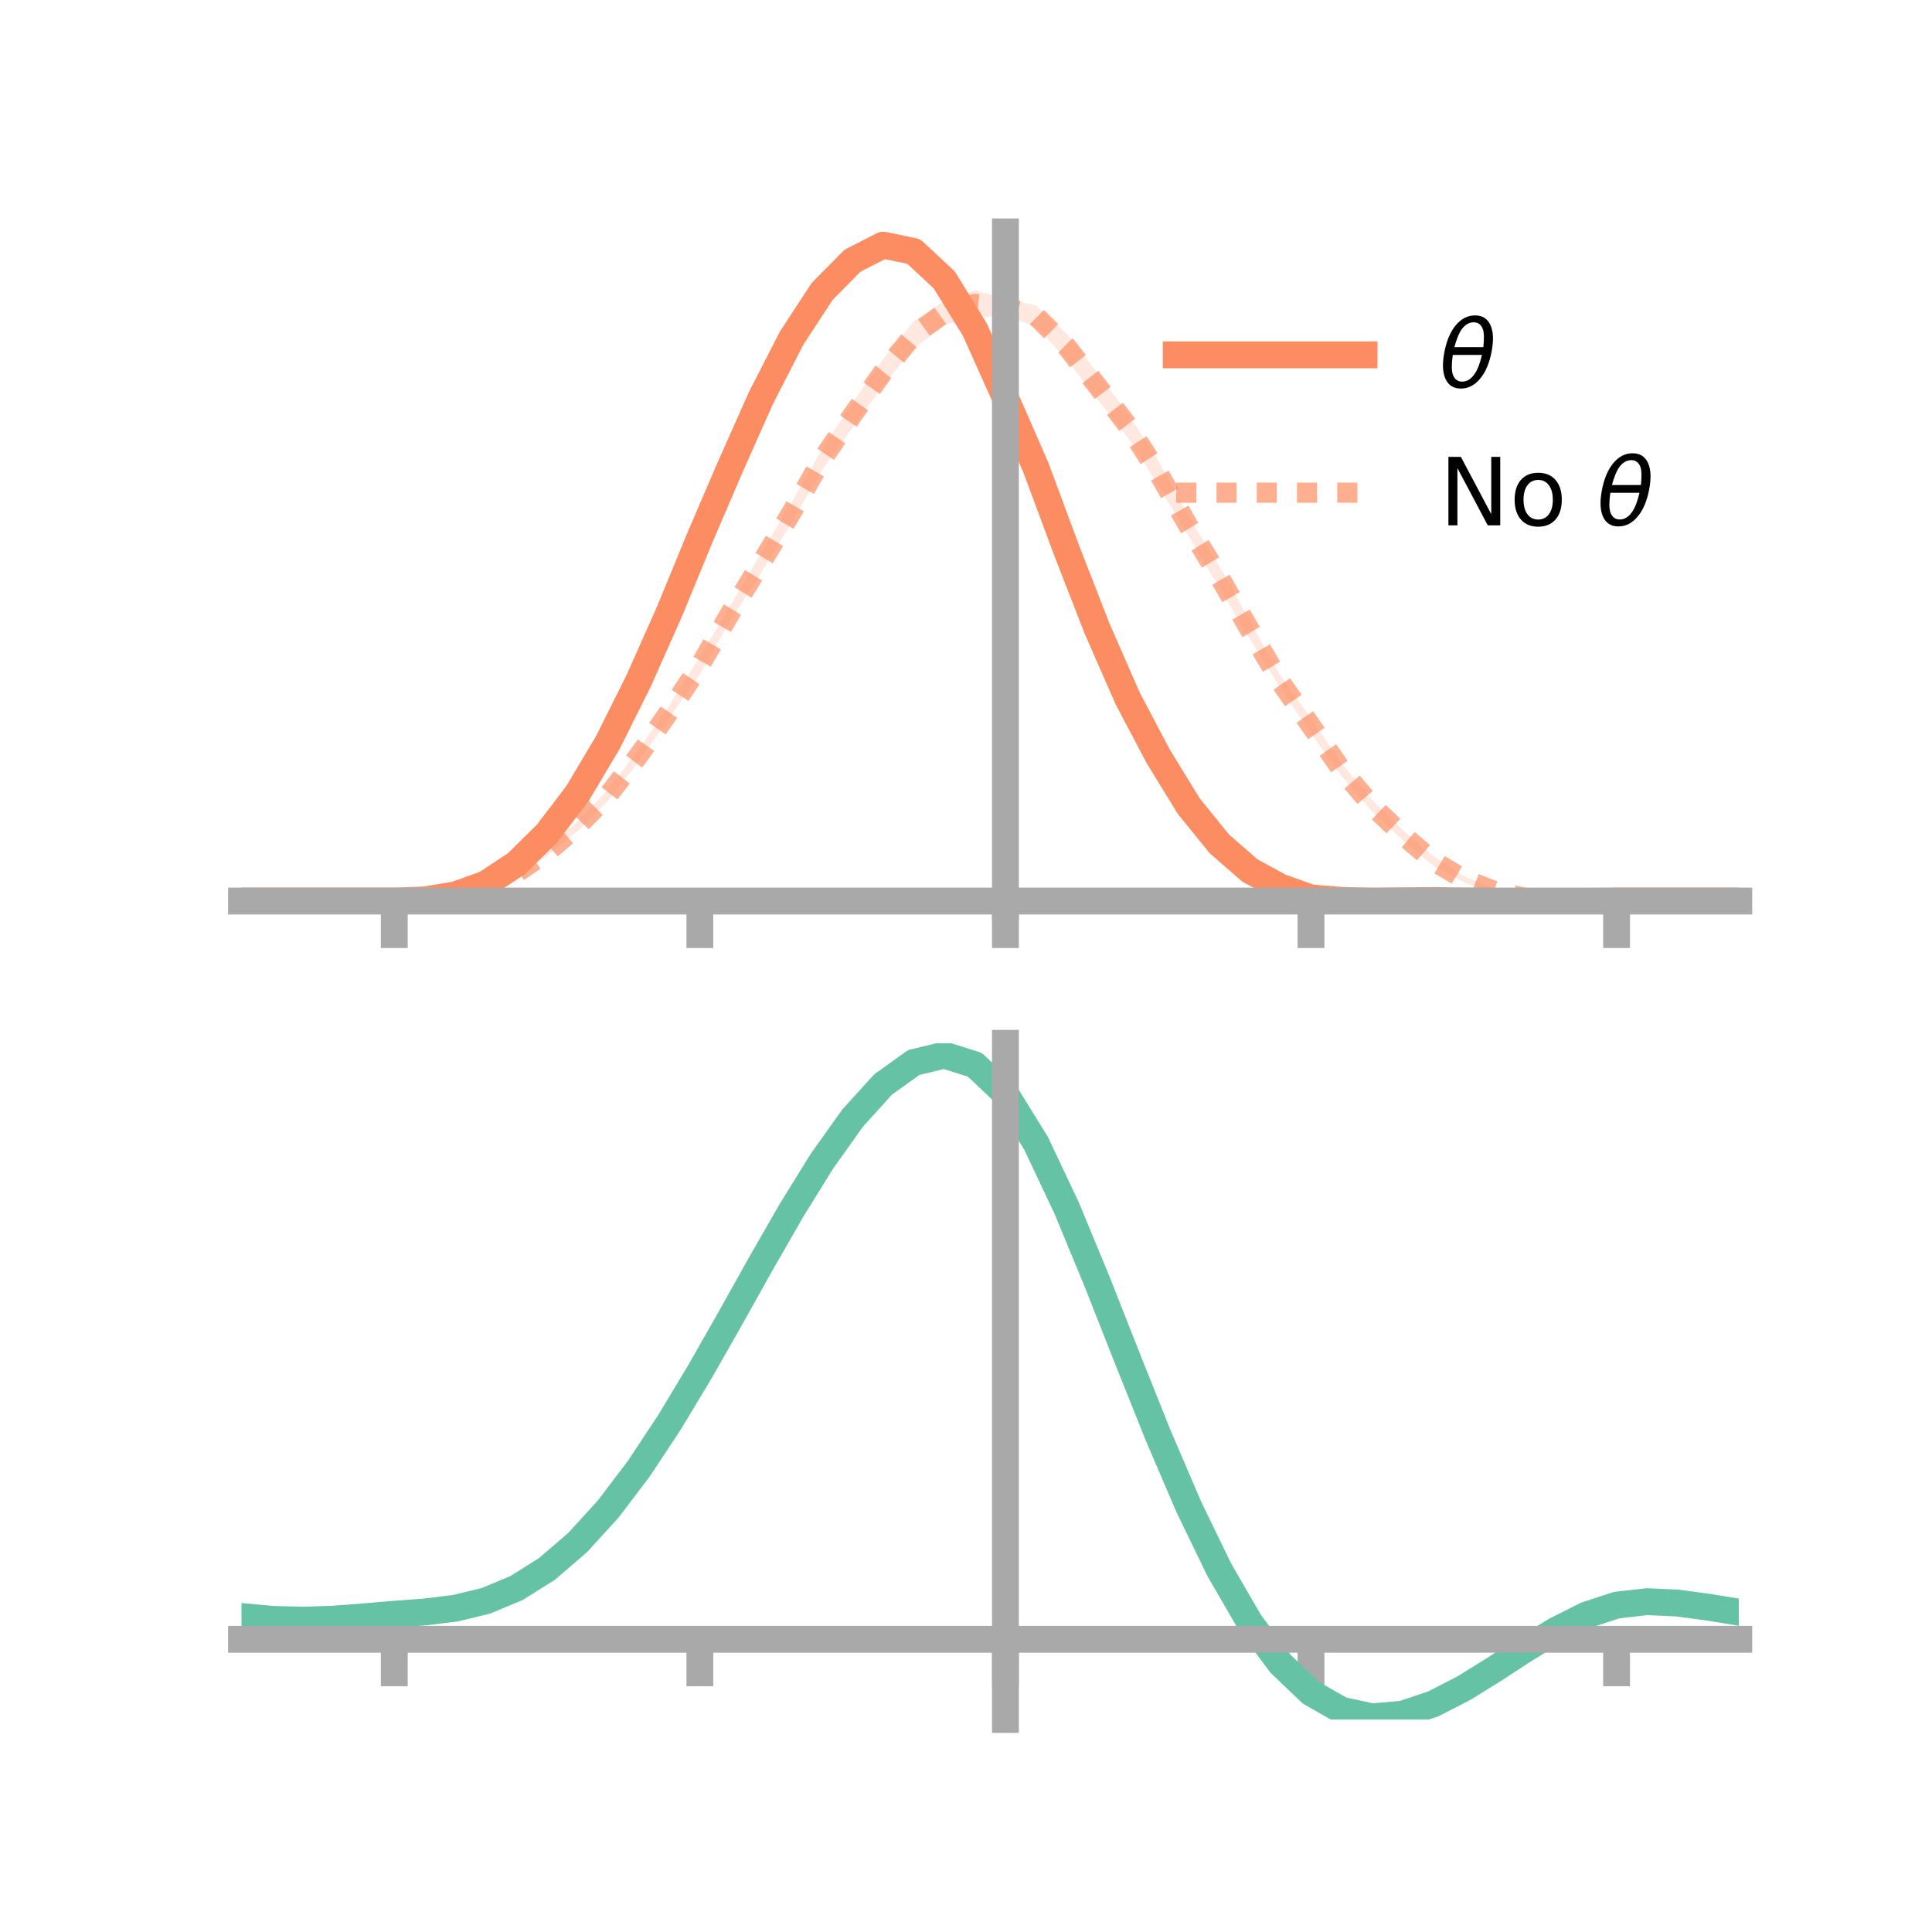 <?xml version="1.0" encoding="utf-8" standalone="no"?>
<!DOCTYPE svg PUBLIC "-//W3C//DTD SVG 1.1//EN"
  "http://www.w3.org/Graphics/SVG/1.1/DTD/svg11.dtd">
<!-- Created with matplotlib (https://matplotlib.org/) -->
<svg height="144pt" version="1.1" viewBox="0 0 144 144" width="144pt" xmlns="http://www.w3.org/2000/svg" xmlns:xlink="http://www.w3.org/1999/xlink">
 <defs>
  <style type="text/css">*{stroke-linecap:butt;stroke-linejoin:round;}</style>
 </defs>
 <g id="figure_1">
  <g id="patch_1">
   <path d="M 0 144 
L 144 144 
L 144 0 
L 0 0 
z
" style="fill:none;"/>
  </g>
  <g id="axes_1">
   <g id="patch_2">
    <path d="M 18 67.68 
L 129.6 67.68 
L 129.6 17.28 
L 18 17.28 
z
" style="fill:none;"/>
   </g>
   <g id="PolyCollection_1">
    <path clip-path="url(#pbbcd875f02)" d="M 18 67.16 
L 18 67.16 
L 20.278 67.16 
L 22.555 67.16 
L 24.833 67.16 
L 27.11 67.16 
L 29.388 67.159 
L 31.665 67.045 
L 33.943 66.626 
L 36.22 65.75 
L 38.498 64.204 
L 40.776 61.846 
L 43.053 58.772 
L 45.331 54.884 
L 47.608 50.219 
L 49.886 45.048 
L 52.163 39.444 
L 54.441 34.138 
L 56.718 28.954 
L 58.996 24.336 
L 61.273 20.89 
L 63.551 18.449 
L 65.829 17.28 
L 68.106 17.805 
L 70.384 19.988 
L 72.661 23.533 
L 74.939 29.141 
L 77.216 33.812 
L 79.494 40.141 
L 81.771 46.027 
L 84.049 51.319 
L 86.327 55.612 
L 88.604 59.353 
L 90.882 62.057 
L 93.159 64.273 
L 95.437 65.507 
L 97.714 66.348 
L 99.992 66.553 
L 102.269 66.661 
L 104.547 66.788 
L 106.824 66.802 
L 109.102 66.91 
L 111.38 67.005 
L 113.657 67.045 
L 115.935 67.153 
L 118.212 67.161 
L 120.49 67.16 
L 122.767 67.16 
L 125.045 67.16 
L 127.322 67.16 
L 129.6 67.16 
L 129.6 67.16 
L 129.6 67.16 
L 127.322 67.16 
L 125.045 67.16 
L 122.767 67.16 
L 120.49 67.161 
L 118.212 67.214 
L 115.935 67.289 
L 113.657 67.327 
L 111.38 67.352 
L 109.102 67.406 
L 106.824 67.43 
L 104.547 67.5 
L 102.269 67.68 
L 99.992 67.661 
L 97.714 67.509 
L 95.437 66.73 
L 93.159 65.486 
L 90.882 63.738 
L 88.604 60.816 
L 86.327 57.136 
L 84.049 52.783 
L 81.771 47.678 
L 79.494 41.876 
L 77.216 35.928 
L 74.939 30.176 
L 72.661 25.605 
L 70.384 21.751 
L 68.106 19.683 
L 65.829 19.253 
L 63.551 20.396 
L 61.273 22.565 
L 58.996 26.093 
L 56.718 30.368 
L 54.441 35.411 
L 52.163 40.714 
L 49.886 46.173 
L 47.608 51.24 
L 45.331 55.71 
L 43.053 59.484 
L 40.776 62.396 
L 38.498 64.538 
L 36.22 66.005 
L 33.943 66.769 
L 31.665 67.106 
L 29.388 67.16 
L 27.11 67.16 
L 24.833 67.16 
L 22.555 67.16 
L 20.278 67.16 
L 18 67.16 
z
" style="fill:#fc8d62;fill-opacity:0.2;"/>
   </g>
   <g id="PolyCollection_2">
    <path clip-path="url(#pbbcd875f02)" d="M 18 67.16 
L 18 67.16 
L 20.278 67.16 
L 22.555 67.16 
L 24.833 67.16 
L 27.11 67.16 
L 29.388 67.159 
L 31.665 67.051 
L 33.943 66.679 
L 36.22 65.999 
L 38.498 64.854 
L 40.776 63.27 
L 43.053 61.202 
L 45.331 58.844 
L 47.608 55.836 
L 49.886 52.567 
L 52.163 48.951 
L 54.441 45.118 
L 56.718 41.253 
L 58.996 37.449 
L 61.273 33.483 
L 63.551 29.99 
L 65.829 26.753 
L 68.106 23.952 
L 70.384 22.436 
L 72.661 21.639 
L 74.939 22.278 
L 77.216 22.777 
L 79.494 24.879 
L 81.771 27.75 
L 84.049 30.81 
L 86.327 34.3 
L 88.604 38.527 
L 90.882 42.195 
L 93.159 46.275 
L 95.437 50.368 
L 97.714 53.539 
L 99.992 56.887 
L 102.269 59.62 
L 104.547 61.864 
L 106.824 63.796 
L 109.102 65.306 
L 111.38 66.22 
L 113.657 66.788 
L 115.935 67.069 
L 118.212 67.159 
L 120.49 67.16 
L 122.767 67.16 
L 125.045 67.16 
L 127.322 67.16 
L 129.6 67.16 
L 129.6 67.16 
L 129.6 67.16 
L 127.322 67.16 
L 125.045 67.16 
L 122.767 67.16 
L 120.49 67.161 
L 118.212 67.21 
L 115.935 67.229 
L 113.657 67.046 
L 111.38 66.595 
L 109.102 65.753 
L 106.824 64.534 
L 104.547 62.608 
L 102.269 60.489 
L 99.992 57.846 
L 97.714 54.662 
L 95.437 51.302 
L 93.159 47.626 
L 90.882 43.809 
L 88.604 39.971 
L 86.327 36.175 
L 84.049 32.607 
L 81.771 29.731 
L 79.494 26.772 
L 77.216 24.349 
L 74.939 23.531 
L 72.661 23.651 
L 70.384 24.228 
L 68.106 25.984 
L 65.829 28.718 
L 63.551 31.856 
L 61.273 35.016 
L 58.996 38.962 
L 56.718 42.718 
L 54.441 46.238 
L 52.163 50.268 
L 49.886 53.509 
L 47.608 56.779 
L 45.331 59.676 
L 43.053 61.949 
L 40.776 63.775 
L 38.498 65.263 
L 36.22 66.248 
L 33.943 66.854 
L 31.665 67.106 
L 29.388 67.16 
L 27.11 67.16 
L 24.833 67.16 
L 22.555 67.16 
L 20.278 67.16 
L 18 67.16 
z
" style="fill:#fc8d62;fill-opacity:0.2;"/>
   </g>
   <g id="matplotlib.axis_1">
    <g id="xtick_1">
     <g id="line2d_1">
      <defs>
       <path d="M 0 0 
L 0 3.5 
" id="m45ec588905" style="stroke:#a9a9a9;stroke-width:2;"/>
      </defs>
      <g>
       <use style="fill:#a9a9a9;stroke:#a9a9a9;stroke-width:2;" x="29.388" xlink:href="#m45ec588905" y="67.16"/>
      </g>
     </g>
    </g>
    <g id="xtick_2">
     <g id="line2d_2">
      <g>
       <use style="fill:#a9a9a9;stroke:#a9a9a9;stroke-width:2;" x="52.163" xlink:href="#m45ec588905" y="67.16"/>
      </g>
     </g>
    </g>
    <g id="xtick_3">
     <g id="line2d_3">
      <g>
       <use style="fill:#a9a9a9;stroke:#a9a9a9;stroke-width:2;" x="74.939" xlink:href="#m45ec588905" y="67.16"/>
      </g>
     </g>
    </g>
    <g id="xtick_4">
     <g id="line2d_4">
      <g>
       <use style="fill:#a9a9a9;stroke:#a9a9a9;stroke-width:2;" x="97.714" xlink:href="#m45ec588905" y="67.16"/>
      </g>
     </g>
    </g>
    <g id="xtick_5">
     <g id="line2d_5">
      <g>
       <use style="fill:#a9a9a9;stroke:#a9a9a9;stroke-width:2;" x="120.49" xlink:href="#m45ec588905" y="67.16"/>
      </g>
     </g>
    </g>
   </g>
   <g id="matplotlib.axis_2"/>
   <g id="line2d_6">
    <path clip-path="url(#pbbcd875f02)" d="M 18 67.16 
L 20.278 67.16 
L 22.555 67.16 
L 24.833 67.16 
L 27.11 67.16 
L 29.388 67.16 
L 31.665 67.075 
L 33.943 66.698 
L 36.22 65.877 
L 38.498 64.371 
L 40.776 62.121 
L 43.053 59.128 
L 45.331 55.297 
L 47.608 50.73 
L 49.886 45.611 
L 52.163 40.079 
L 54.441 34.774 
L 56.718 29.661 
L 58.996 25.215 
L 61.273 21.727 
L 63.551 19.422 
L 65.829 18.267 
L 68.106 18.744 
L 70.384 20.87 
L 72.661 24.569 
L 74.939 29.658 
L 77.216 34.87 
L 79.494 41.008 
L 81.771 46.853 
L 84.049 52.051 
L 86.327 56.374 
L 88.604 60.085 
L 90.882 62.897 
L 93.159 64.879 
L 95.437 66.119 
L 97.714 66.929 
L 99.992 67.107 
L 102.269 67.171 
L 104.547 67.144 
L 106.824 67.116 
L 109.102 67.158 
L 111.38 67.178 
L 113.657 67.186 
L 115.935 67.221 
L 118.212 67.187 
L 120.49 67.16 
L 122.767 67.16 
L 125.045 67.16 
L 127.322 67.16 
L 129.6 67.16 
" style="fill:none;stroke:#fc8d62;stroke-linecap:square;stroke-width:2;"/>
   </g>
   <g id="line2d_7">
    <path clip-path="url(#pbbcd875f02)" d="M 18 67.16 
L 20.278 67.16 
L 22.555 67.16 
L 24.833 67.16 
L 27.11 67.16 
L 29.388 67.16 
L 31.665 67.078 
L 33.943 66.767 
L 36.22 66.123 
L 38.498 65.058 
L 40.776 63.523 
L 43.053 61.576 
L 45.331 59.26 
L 47.608 56.307 
L 49.886 53.038 
L 52.163 49.61 
L 54.441 45.678 
L 56.718 41.986 
L 58.996 38.205 
L 61.273 34.25 
L 63.551 30.923 
L 65.829 27.735 
L 68.106 24.968 
L 70.384 23.332 
L 72.661 22.645 
L 74.939 22.904 
L 77.216 23.563 
L 79.494 25.825 
L 81.771 28.74 
L 84.049 31.708 
L 86.327 35.237 
L 88.604 39.249 
L 90.882 43.002 
L 93.159 46.95 
L 95.437 50.835 
L 97.714 54.1 
L 99.992 57.366 
L 102.269 60.054 
L 104.547 62.236 
L 106.824 64.165 
L 109.102 65.53 
L 111.38 66.408 
L 113.657 66.917 
L 115.935 67.149 
L 118.212 67.185 
L 120.49 67.16 
L 122.767 67.16 
L 125.045 67.16 
L 127.322 67.16 
L 129.6 67.16 
" style="fill:none;stroke:#fc8d62;stroke-dasharray:1.5,1.5;stroke-dashoffset:0;stroke-opacity:0.7;stroke-width:1.5;"/>
   </g>
   <g id="patch_3">
    <path d="M 74.939 67.68 
L 74.939 17.28 
" style="fill:none;stroke:#a9a9a9;stroke-linecap:square;stroke-linejoin:miter;stroke-width:2;"/>
   </g>
   <g id="patch_4">
    <path d="M 129.6 67.68 
L 129.6 17.28 
" style="fill:none;"/>
   </g>
   <g id="patch_5">
    <path d="M 18 67.16 
L 129.6 67.16 
" style="fill:none;stroke:#a9a9a9;stroke-linecap:square;stroke-linejoin:miter;stroke-width:2;"/>
   </g>
   <g id="patch_6">
    <path d="M 18 17.28 
L 129.6 17.28 
" style="fill:none;"/>
   </g>
   <g id="legend_1">
    <g id="line2d_8">
     <path d="M 87.67 26.449 
L 101.67 26.449 
" style="fill:none;stroke:#fc8d62;stroke-linecap:square;stroke-width:2;"/>
    </g>
    <g id="line2d_9"/>
    <g id="text_1">
     <!-- $\theta$ -->
     <g transform="translate(107.27 28.899)scale(0.07 -0.07)">
      <defs>
       <path d="M 45.516 34.672 
L 14.453 34.672 
Q 12.359 20.062 14.5 13.875 
Q 17.188 6.25 24.469 6.25 
Q 31.781 6.25 37.359 13.922 
Q 42.234 20.656 45.516 34.672 
z
M 47.016 42.969 
Q 48.344 56.844 46.625 61.719 
Q 43.953 69.438 36.766 69.438 
Q 29.297 69.438 23.828 61.812 
Q 19.531 55.672 16.156 42.969 
z
M 38.188 76.766 
Q 49.906 76.766 54.594 66.406 
Q 59.281 56.109 55.719 37.844 
Q 52.203 19.625 43.453 9.281 
Q 34.766 -1.125 23.047 -1.125 
Q 11.281 -1.125 6.641 9.281 
Q 2 19.625 5.516 37.844 
Q 9.078 56.109 17.719 66.406 
Q 26.422 76.766 38.188 76.766 
z
" id="DejaVuSans-Oblique-952"/>
      </defs>
      <use transform="translate(0 0.234)" xlink:href="#DejaVuSans-Oblique-952"/>
     </g>
    </g>
    <g id="line2d_10">
     <path d="M 87.67 36.724 
L 101.67 36.724 
" style="fill:none;stroke:#fc8d62;stroke-dasharray:1.5,1.5;stroke-dashoffset:0;stroke-opacity:0.7;stroke-width:1.5;"/>
    </g>
    <g id="line2d_11"/>
    <g id="text_2">
     <!-- No $\theta$ -->
     <g transform="translate(107.27 39.174)scale(0.07 -0.07)">
      <defs>
       <path d="M 9.812 72.906 
L 23.094 72.906 
L 55.422 11.922 
L 55.422 72.906 
L 64.984 72.906 
L 64.984 0 
L 51.703 0 
L 19.391 60.984 
L 19.391 0 
L 9.812 0 
z
" id="DejaVuSans-78"/>
       <path d="M 30.609 48.391 
Q 23.391 48.391 19.188 42.75 
Q 14.984 37.109 14.984 27.297 
Q 14.984 17.484 19.156 11.844 
Q 23.344 6.203 30.609 6.203 
Q 37.797 6.203 41.984 11.859 
Q 46.188 17.531 46.188 27.297 
Q 46.188 37.016 41.984 42.703 
Q 37.797 48.391 30.609 48.391 
z
M 30.609 56 
Q 42.328 56 49.016 48.375 
Q 55.719 40.766 55.719 27.297 
Q 55.719 13.875 49.016 6.219 
Q 42.328 -1.422 30.609 -1.422 
Q 18.844 -1.422 12.172 6.219 
Q 5.516 13.875 5.516 27.297 
Q 5.516 40.766 12.172 48.375 
Q 18.844 56 30.609 56 
z
" id="DejaVuSans-111"/>
       <path id="DejaVuSans-32"/>
      </defs>
      <use transform="translate(0 0.234)" xlink:href="#DejaVuSans-78"/>
      <use transform="translate(74.805 0.234)" xlink:href="#DejaVuSans-111"/>
      <use transform="translate(135.986 0.234)" xlink:href="#DejaVuSans-32"/>
      <use transform="translate(167.773 0.234)" xlink:href="#DejaVuSans-Oblique-952"/>
     </g>
    </g>
   </g>
  </g>
  <g id="axes_2">
   <g id="patch_7">
    <path d="M 18 128.16 
L 129.6 128.16 
L 129.6 77.76 
L 18 77.76 
z
" style="fill:none;"/>
   </g>
   <g id="PolyCollection_3">
    <path clip-path="url(#pe48d417c11)" d="M 18 120.52 
L 18 120.45 
L 20.278 120.667 
L 22.555 120.727 
L 24.833 120.642 
L 27.11 120.459 
L 29.388 120.257 
L 31.665 120.084 
L 33.943 119.8 
L 36.22 119.241 
L 38.498 118.283 
L 40.776 116.832 
L 43.053 114.838 
L 45.331 112.293 
L 47.608 109.226 
L 49.886 105.707 
L 52.163 101.838 
L 54.441 97.747 
L 56.718 93.589 
L 58.996 89.539 
L 61.273 85.787 
L 63.551 82.53 
L 65.829 79.973 
L 68.106 78.317 
L 70.384 77.76 
L 72.661 78.492 
L 74.939 80.681 
L 77.216 84.417 
L 79.494 89.301 
L 81.771 94.882 
L 84.049 100.744 
L 86.327 106.521 
L 88.604 111.913 
L 90.882 116.685 
L 93.159 120.671 
L 95.437 123.776 
L 97.714 125.966 
L 99.992 127.271 
L 102.269 127.768 
L 104.547 127.572 
L 106.824 126.82 
L 109.102 125.669 
L 111.38 124.28 
L 113.657 122.818 
L 115.935 121.442 
L 118.212 120.306 
L 120.49 119.56 
L 122.767 119.302 
L 125.045 119.414 
L 127.322 119.731 
L 129.6 120.113 
L 129.6 120.208 
L 129.6 120.208 
L 127.322 119.851 
L 125.045 119.553 
L 122.767 119.453 
L 120.49 119.715 
L 118.212 120.467 
L 115.935 121.627 
L 113.657 123.045 
L 111.38 124.556 
L 109.102 125.99 
L 106.824 127.178 
L 104.547 127.952 
L 102.269 128.16 
L 99.992 127.67 
L 97.714 126.381 
L 95.437 124.232 
L 93.159 121.206 
L 90.882 117.333 
L 88.604 112.705 
L 86.327 107.474 
L 84.049 101.866 
L 81.771 96.17 
L 79.494 90.742 
L 77.216 85.991 
L 74.939 82.357 
L 72.661 80.233 
L 70.384 79.527 
L 68.106 80.069 
L 65.829 81.671 
L 63.551 84.138 
L 61.273 87.272 
L 58.996 90.878 
L 56.718 94.762 
L 54.441 98.745 
L 52.163 102.659 
L 49.886 106.359 
L 47.608 109.724 
L 45.331 112.66 
L 43.053 115.106 
L 40.776 117.034 
L 38.498 118.448 
L 36.22 119.389 
L 33.943 119.936 
L 31.665 120.212 
L 29.388 120.374 
L 27.11 120.56 
L 24.833 120.722 
L 22.555 120.789 
L 20.278 120.723 
L 18 120.52 
z
" style="fill:#66c2a5;fill-opacity:0.2;"/>
   </g>
   <g id="matplotlib.axis_3">
    <g id="xtick_6">
     <g id="line2d_12">
      <g>
       <use style="fill:#a9a9a9;stroke:#a9a9a9;stroke-width:2;" x="29.388" xlink:href="#m45ec588905" y="122.182"/>
      </g>
     </g>
    </g>
    <g id="xtick_7">
     <g id="line2d_13">
      <g>
       <use style="fill:#a9a9a9;stroke:#a9a9a9;stroke-width:2;" x="52.163" xlink:href="#m45ec588905" y="122.182"/>
      </g>
     </g>
    </g>
    <g id="xtick_8">
     <g id="line2d_14">
      <g>
       <use style="fill:#a9a9a9;stroke:#a9a9a9;stroke-width:2;" x="74.939" xlink:href="#m45ec588905" y="122.182"/>
      </g>
     </g>
    </g>
    <g id="xtick_9">
     <g id="line2d_15">
      <g>
       <use style="fill:#a9a9a9;stroke:#a9a9a9;stroke-width:2;" x="97.714" xlink:href="#m45ec588905" y="122.182"/>
      </g>
     </g>
    </g>
    <g id="xtick_10">
     <g id="line2d_16">
      <g>
       <use style="fill:#a9a9a9;stroke:#a9a9a9;stroke-width:2;" x="120.49" xlink:href="#m45ec588905" y="122.182"/>
      </g>
     </g>
    </g>
   </g>
   <g id="matplotlib.axis_4"/>
   <g id="line2d_17">
    <path clip-path="url(#pe48d417c11)" d="M 18 120.485 
L 20.278 120.695 
L 22.555 120.758 
L 24.833 120.682 
L 27.11 120.51 
L 29.388 120.315 
L 31.665 120.148 
L 33.943 119.868 
L 36.22 119.315 
L 38.498 118.365 
L 40.776 116.933 
L 43.053 114.972 
L 45.331 112.476 
L 47.608 109.475 
L 49.886 106.033 
L 52.163 102.248 
L 54.441 98.246 
L 56.718 94.176 
L 58.996 90.209 
L 61.273 86.53 
L 63.551 83.334 
L 65.829 80.822 
L 68.106 79.193 
L 70.384 78.644 
L 72.661 79.362 
L 74.939 81.519 
L 77.216 85.204 
L 79.494 90.021 
L 81.771 95.526 
L 84.049 101.305 
L 86.327 106.998 
L 88.604 112.309 
L 90.882 117.009 
L 93.159 120.938 
L 95.437 124.004 
L 97.714 126.174 
L 99.992 127.471 
L 102.269 127.964 
L 104.547 127.762 
L 106.824 126.999 
L 109.102 125.83 
L 111.38 124.418 
L 113.657 122.931 
L 115.935 121.535 
L 118.212 120.386 
L 120.49 119.637 
L 122.767 119.378 
L 125.045 119.484 
L 127.322 119.791 
L 129.6 120.161 
" style="fill:none;stroke:#66c2a5;stroke-linecap:square;stroke-width:2;"/>
   </g>
   <g id="patch_8">
    <path d="M 74.939 128.16 
L 74.939 77.76 
" style="fill:none;stroke:#a9a9a9;stroke-linecap:square;stroke-linejoin:miter;stroke-width:2;"/>
   </g>
   <g id="patch_9">
    <path d="M 129.6 128.16 
L 129.6 77.76 
" style="fill:none;"/>
   </g>
   <g id="patch_10">
    <path d="M 18 122.182 
L 129.6 122.182 
" style="fill:none;stroke:#a9a9a9;stroke-linecap:square;stroke-linejoin:miter;stroke-width:2;"/>
   </g>
   <g id="patch_11">
    <path d="M 18 77.76 
L 129.6 77.76 
" style="fill:none;"/>
   </g>
  </g>
 </g>
 <defs>
  <clipPath id="pbbcd875f02">
   <rect height="50.4" width="111.6" x="18" y="17.28"/>
  </clipPath>
  <clipPath id="pe48d417c11">
   <rect height="50.4" width="111.6" x="18" y="77.76"/>
  </clipPath>
 </defs>
</svg>
